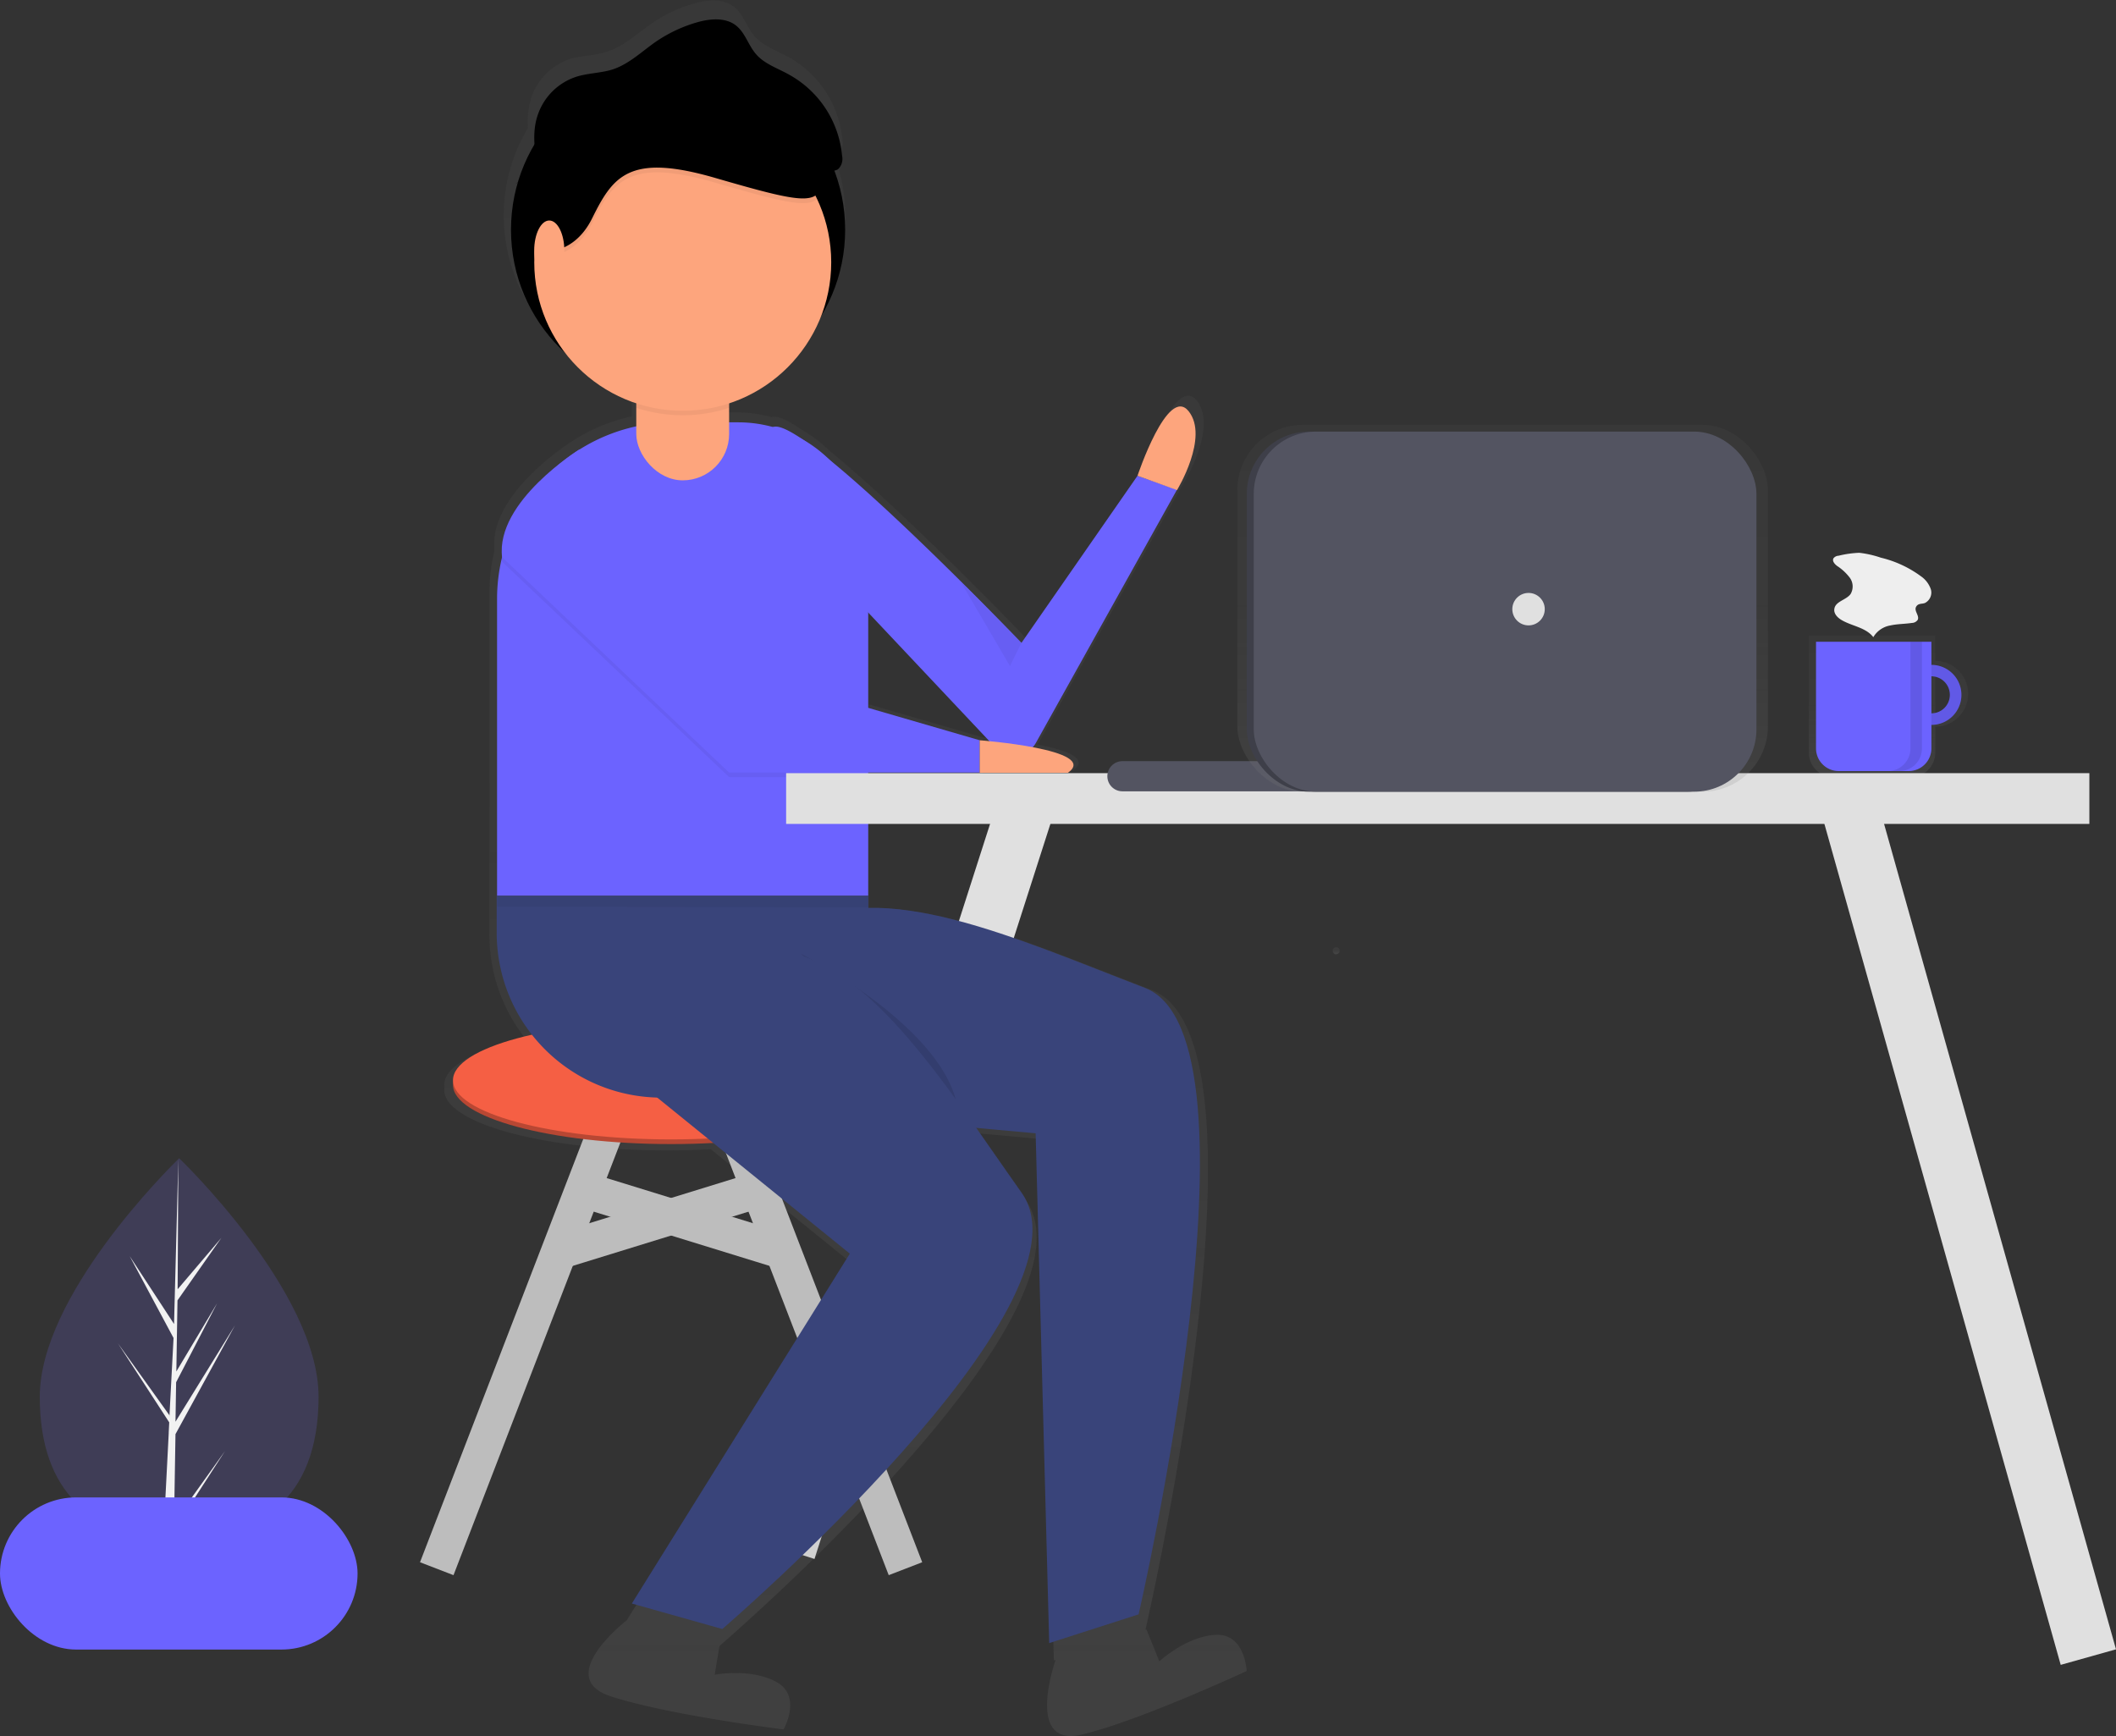 <svg id="Layer_1" data-name="Layer 1" xmlns="http://www.w3.org/2000/svg" xmlns:xlink="http://www.w3.org/1999/xlink" viewBox="0 0 294.71 241.82"><rect x="0" y="0" width="294.71" height="241.82" fill="#333333" stroke="none"/><defs><style>.cls-1{fill:#3f3d56;}.cls-2{fill:#f2f2f2;}.cls-3{opacity:0.7;}.cls-4{fill:url(#linear-gradient);}.cls-5{fill:#6c63ff;}.cls-6{opacity:0.1;}.cls-14,.cls-6{isolation:isolate;}.cls-7{fill:#eee;}.cls-10,.cls-8{fill:none;stroke-miterlimit:10;}.cls-8{stroke:#e0e0e0;stroke-width:8px;}.cls-9{fill:url(#linear-gradient-2);}.cls-10{stroke:#bdbdbd;stroke-width:5px;}.cls-11{fill:#b84733;}.cls-12{fill:#f55f44;}.cls-13{fill:#39447a;}.cls-14{opacity:0.05;}.cls-15{fill:#fda57d;}.cls-16{fill:url(#linear-gradient-3);}.cls-17{fill:#e0e0e0;}.cls-18{fill:#535461;}.cls-19{fill:url(#linear-gradient-4);}.cls-20{fill:#3e3f49;}</style><linearGradient id="linear-gradient" x1="436.82" y1="90.47" x2="436.82" y2="110.18" gradientTransform="matrix(1, 0, 0, -1, -149.8, 226.11)" gradientUnits="userSpaceOnUse"><stop offset="0" stop-color="gray" stop-opacity="0.25"/><stop offset="0.54" stop-color="gray" stop-opacity="0.12"/><stop offset="1" stop-color="gray" stop-opacity="0.1"/></linearGradient><linearGradient id="linear-gradient-2" x1="291.54" y1="-43.11" x2="291.54" y2="198.71" xlink:href="#linear-gradient"/><linearGradient id="linear-gradient-3" x1="359.92" y1="65.82" x2="359.92" y2="66.79" xlink:href="#linear-gradient"/><linearGradient id="linear-gradient-4" x1="233.28" y1="164.34" x2="233.28" y2="215.43" gradientTransform="matrix(1, 0, 0, -1, -24, 274.6)" xlink:href="#linear-gradient"/></defs><title>what-5</title><path class="cls-1" d="M68.37,221.93c0,14.62-8.7,19.72-19.42,19.72h-.74c-.5,0-1,0-1.48-.06-9.67-.69-17.19-6.06-17.19-19.65,0-14.07,18-31.83,19.33-33.15h0l.08-.08S68.37,207.3,68.37,221.93Z" transform="translate(-24 -27.4)"/><path class="cls-2" d="M48.24,239.42l7.1-9.93-7.11,11,0,1.14c-.5,0-1,0-1.48-.06L47.5,227v-.12l0,0,.07-1.38-7.14-11,7.16,10,0,.3.58-11.05-6.11-11.41,6.18,9.46.6-22.91v0l-.1,18.07,6.09-7.16-6.11,8.71-.16,9.9,5.68-9.5-5.71,11-.09,5.5L56.72,212l-8.28,15.14Z" transform="translate(-24 -27.4)"/><g class="cls-3"><path class="cls-4" d="M293.54,119.44v-3.52H275.93v16.29a3.43,3.43,0,0,0,3.43,3.43H290.1a3.43,3.43,0,0,0,3.44-3.43V128.6a4.58,4.58,0,0,0,0-9.16Zm0,7.4v-5.63a2.82,2.82,0,0,1,0,5.63Z" transform="translate(-24 -27.4)"/></g><path class="cls-5" d="M293,120a4.18,4.18,0,1,0,4.18,4.18A4.18,4.18,0,0,0,293,120Zm0,6.75a2.58,2.58,0,1,1,2.57-2.57,2.57,2.57,0,0,1-2.57,2.57Z" transform="translate(-24 -27.4)"/><path class="cls-6" d="M293,120a4.18,4.18,0,1,0,4.18,4.18A4.18,4.18,0,0,0,293,120Zm0,6.75a2.58,2.58,0,1,1,2.57-2.57,2.57,2.57,0,0,1-2.57,2.57Z" transform="translate(-24 -27.4)"/><path class="cls-5" d="M276.9,116.78H293v14.85a3.16,3.16,0,0,1-3.15,3.16h-9.77a3.16,3.16,0,0,1-3.15-3.16V116.78Z" transform="translate(-24 -27.4)"/><path class="cls-6" d="M290.08,116.78v14.87a3.15,3.15,0,0,1-3.14,3.14h1.61a3.14,3.14,0,0,0,3.13-3.14V116.78Z" transform="translate(-24 -27.4)"/><path class="cls-7" d="M280.07,104.8a.94.94,0,0,0-.71.36c-.21.38.17.81.52,1.07a7.06,7.06,0,0,1,1.76,1.64,2.07,2.07,0,0,1,.1,2.27c-.63.85-2.12,1-2.26,2.08-.1.67.48,1.24,1.07,1.57,1.45.83,3.31,1,4.36,2.35a3.42,3.42,0,0,1,2.37-1.63c1-.22,2-.2,3-.35a1,1,0,0,0,.81-.43c.28-.56-.51-1.22-.24-1.78s.81-.4,1.25-.57a1.62,1.62,0,0,0,.81-1.94,3.63,3.63,0,0,0-1.38-1.79,15.5,15.5,0,0,0-5.57-2.58,14.43,14.43,0,0,0-3-.68A14.28,14.28,0,0,0,280.07,104.8Z" transform="translate(-24 -27.4)"/><line class="cls-8" x1="143.24" y1="111.18" x2="109.63" y2="215.9"/><g class="cls-3"><path class="cls-9" d="M193.28,255.09c-4.13.24-7.81,3.7-7.81,3.7l-1.78-4.42-.15,0c.87-3.81,18.57-82.32.85-89.09-13.62-5.2-28.06-11.64-39.38-11.4V135.39h15.87v-.67h12.56c2.41-1.71-1.09-2.9-5-3.64a3.51,3.51,0,0,0,.42-.59L189,94.4s4.63-7.6,1.66-11.24-7.28,9.26-7.28,9.26l-16.52,23.8s-16.68-17.39-27.29-26a18.51,18.51,0,0,0-3.95-3c-1.94-1.31-3.4-2-4.13-1.72h0a18.33,18.33,0,0,0-4.94-.67h-1.32V82.1a21.2,21.2,0,0,0,13.1-12.41A23.83,23.83,0,0,0,140.17,49a1.17,1.17,0,0,0,.55-.19,2,2,0,0,0,.6-1.94,14.71,14.71,0,0,0-7.47-11.51c-1.67-.91-3.59-1.54-4.83-3-1.06-1.25-1.5-3-2.79-4-1.52-1.21-3.73-1-5.6-.46a20.18,20.18,0,0,0-5.84,2.76c-2,1.38-3.86,3.16-6.19,3.93-1.65.55-3.45.54-5.12,1A8.6,8.6,0,0,0,98,41a11.39,11.39,0,0,0-.47,4.22,24.31,24.31,0,0,0-2.38,5.4l-.37.21.36-.17a23.8,23.8,0,0,0,6.71,24.27A21.19,21.19,0,0,0,112,82.1v3.28a25.14,25.14,0,0,0-8.11,3.33h0l-.58.38-.1.07c-2.45,1.66-10.65,7.72-10.37,14.28a6.45,6.45,0,0,0,0,.76,25,25,0,0,0-.68,5.78v47.56a23.36,23.36,0,0,0,5,14.49c-6.89,1.54-11.29,3.88-11.29,6.5a1.83,1.83,0,0,1,0,.66c0,4.66,13.91,8.43,31.07,8.43,2.07,0,4.1-.06,6.06-.16l19.39,15.69L111.3,253.05S101.05,261,109,263.63s24.13,4.63,24.13,4.63,2.64-4.63-1-6.61-8.59-1-8.59-1l.66-4s53.88-46.28,42.64-62.14c-2.15-3-4.3-6.17-6.47-9.25l8.48.77,1.93,72.64.24-.08c-.48,1.43-3.91,12.2,3.69,10.38,8.13-1.95,22.92-8.84,22.92-8.84S197.42,254.85,193.28,255.09Zm-32.4-125L145,125.49V111.92l17.25,18.3Z" transform="translate(-24 -27.4)"/></g><circle cx="94.44" cy="32" r="23.27"/><path class="cls-5" d="M144.94,112.73l17.76,18.85a3.46,3.46,0,0,0,4.9.14,3.55,3.55,0,0,0,.66-.83L187.93,95.6l-5.5-1.94-16.16,23.27s-30.34-31.62-34.58-30.06S144.94,112.73,144.94,112.73Z" transform="translate(-24 -27.4)"/><line class="cls-10" x1="87.01" y1="150.61" x2="60.83" y2="218.48"/><line class="cls-10" x1="99.93" y1="150.61" x2="126.11" y2="218.48"/><ellipse class="cls-11" cx="93.47" cy="151.1" rx="30.38" ry="8.24"/><ellipse class="cls-12" cx="93.47" cy="150.45" rx="30.38" ry="8.24"/><line class="cls-10" x1="80.69" y1="165.52" x2="109.35" y2="174.36"/><line class="cls-10" x1="106.25" y1="165.52" x2="77.59" y2="174.36"/><path class="cls-5" d="M117.82,86.22h9a18.1,18.1,0,0,1,18.1,18.1v47.84H93.23V110.82A24.59,24.59,0,0,1,117.82,86.22Z" transform="translate(-24 -27.4)"/><path class="cls-13" d="M93.23,152.16h51.71v28.11H116.18a22.94,22.94,0,0,1-23-22.94h0v-5.17Z" transform="translate(-24 -27.4)"/><path class="cls-14" d="M93.93,105.63l31.62,30h34.9v-4.52l-30-8.73L104.69,90.67S93,97.88,93.93,105.63Z" transform="translate(-24 -27.4)"/><path class="cls-5" d="M93.93,105,125.55,135h34.9V130.5l-30-8.72L104.69,90S93,97.24,93.93,105Z" transform="translate(-24 -27.4)"/><path class="cls-15" d="M160.45,130.5s16.81,1.29,12.29,4.53H160.45Z" transform="translate(-24 -27.4)"/><path class="cls-15" d="M182.43,93.66s4.2-12.61,7.11-9-1.61,11-1.61,11Z" transform="translate(-24 -27.4)"/><polygon class="cls-14" points="69.23 124.76 69.23 126.27 120.94 126.37 120.94 124.76 69.23 124.76"/><path class="cls-13" d="M133.46,182.07l34.78,3.17,1.89,71,12.45-4s18.62-80.47.87-87.26-37-15.71-48.42-8.43S133.46,182.07,133.46,182.07Z" transform="translate(-24 -27.4)"/><path class="cls-6" d="M135.57,160.24s19.07,9.69,21.65,20.68" transform="translate(-24 -27.4)"/><path class="cls-13" d="M115.21,180l27.15,22L112,250.73l12.6,3.55s52.68-45.24,41.69-60.76-22-33.61-35.55-33.93S115.21,180,115.21,180Z" transform="translate(-24 -27.4)"/><polygon class="cls-14" points="133.87 81.13 140.66 92.76 142.27 89.53 133.87 81.13"/><rect class="cls-15" x="88.62" y="47.51" width="12.93" height="19.39" rx="6.46"/><path class="cls-14" d="M119.09,75.56A6.47,6.47,0,0,0,112.62,82v2.2a20.71,20.71,0,0,0,12.93,0V82A6.46,6.46,0,0,0,119.09,75.56Z" transform="translate(-24 -27.4)"/><circle class="cls-15" cx="95.09" cy="36.53" r="20.68"/><path class="cls-14" d="M98.4,63s5.17,1.33,8.08-4.55,5.17-9.08,17.13-5.61,14.36,3.9,14.94.61c.39-2.24-3.86-7.69-6.59-10.92A7.68,7.68,0,0,0,126.12,40h-13.5l-8.08,3.74L98.4,49.09,97.11,56.3Z" transform="translate(-24 -27.4)"/><path d="M98.4,62.34s5.17,1.33,8.08-4.55,5.17-9.08,17.13-5.61,14.36,3.9,14.94.62c.39-2.25-3.86-7.7-6.59-10.93a7.68,7.68,0,0,0-5.84-2.51h-13.5l-8.08,3.74L98.4,48.44l-1.29,7.22Z" transform="translate(-24 -27.4)"/><ellipse class="cls-15" cx="76.5" cy="34.91" rx="2.1" ry="4.2"/><path d="M99,51.5c-.48-2.71-1-5.55-.08-8.15a8.42,8.42,0,0,1,5.41-5.28c1.63-.5,3.39-.49,5-1,2.28-.75,4.06-2.5,6-3.85a19.87,19.87,0,0,1,5.72-2.7c1.83-.53,4-.73,5.48.45,1.25,1,1.69,2.71,2.73,3.93,1.2,1.43,3.08,2,4.72,2.94a14.4,14.4,0,0,1,7.3,11.25,2,2,0,0,1-.58,1.9,2.11,2.11,0,0,1-1.18.21c-8.27-.11-16.55-.23-24.78-1a60,60,0,0,0-7.69-.44A25.21,25.21,0,0,0,95.77,53" transform="translate(-24 -27.4)"/><rect class="cls-5" y="208.55" width="49.8" height="21.19" rx="10.6"/><path class="cls-16" d="M210.12,160.29a.48.48,0,0,0,.47-.5.49.49,0,0,0-.47-.47.49.49,0,0,0,0,1Z" transform="translate(-24 -27.4)"/><line class="cls-8" x1="257.25" y1="111.18" x2="290.86" y2="230.79"/><rect class="cls-17" x="109.49" y="107.68" width="181.51" height="7.07"/><path class="cls-18" d="M180.33,133.41h25.53a2.1,2.1,0,0,1,2.1,2.1h0a2.1,2.1,0,0,1-2.1,2.1H180.33a2.1,2.1,0,0,1-2.1-2.1h0A2.1,2.1,0,0,1,180.33,133.41Z" transform="translate(-24 -27.4)"/><g class="cls-3"><rect class="cls-19" x="172.33" y="59.17" width="73.9" height="51.1" rx="9.12"/></g><rect class="cls-20" x="173.65" y="60.11" width="70.01" height="50.15" rx="8.67"/><rect class="cls-18" x="174.62" y="60.11" width="70.01" height="50.15" rx="8.67"/><circle class="cls-17" cx="212.89" cy="84.84" r="2.26"/></svg>